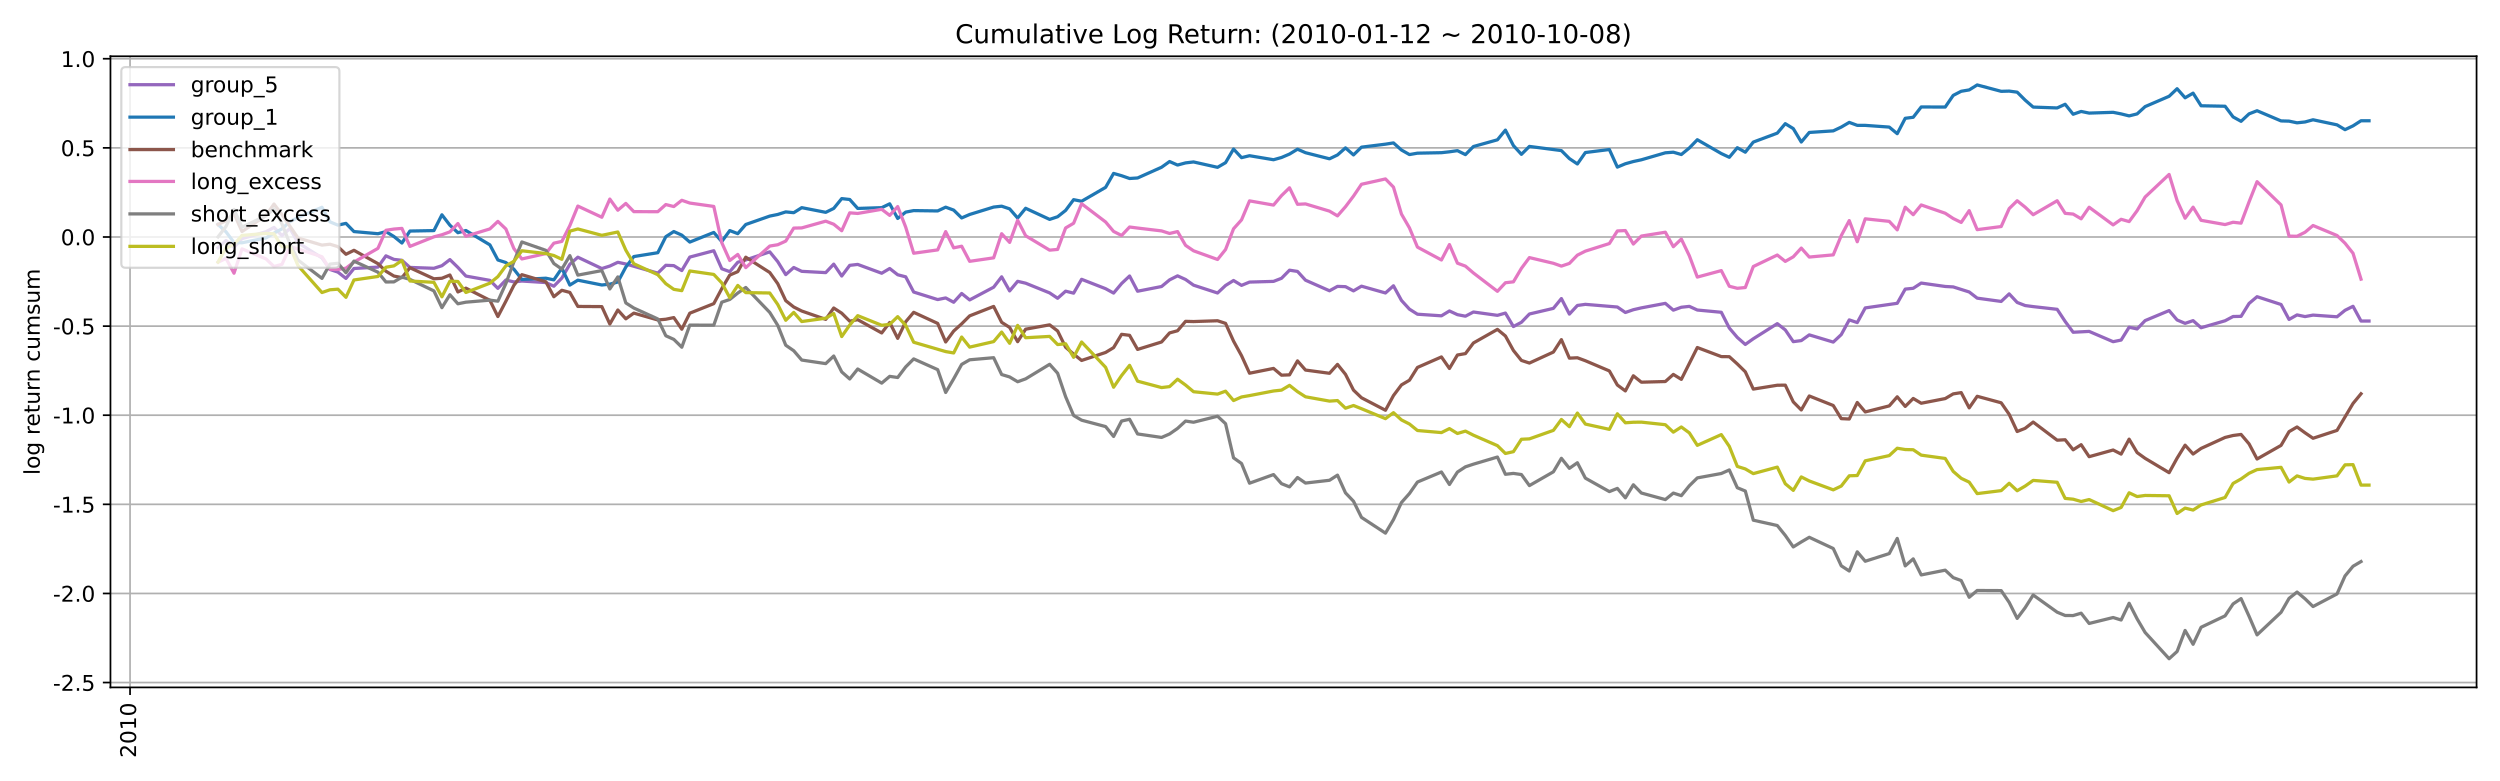 <?xml version="1.0" encoding="utf-8" standalone="no"?>
<!DOCTYPE svg PUBLIC "-//W3C//DTD SVG 1.1//EN"
  "http://www.w3.org/Graphics/SVG/1.1/DTD/svg11.dtd">
<!-- Created with matplotlib (https://matplotlib.org/) -->
<svg height="360pt" version="1.1" viewBox="0 0 1152 360" width="1152pt" xmlns="http://www.w3.org/2000/svg" xmlns:xlink="http://www.w3.org/1999/xlink">
 <defs>
  <style type="text/css">*{stroke-linecap:butt;stroke-linejoin:round;}</style>
 </defs>
 <g id="figure_1">
  <g id="patch_1">
   <path d="M 0 360 
L 1152 360 
L 1152 0 
L 0 0 
z
" style="fill:#ffffff;"/>
  </g>
  <g id="axes_1">
   <g id="patch_2">
    <path d="M 50.9 316.76 
L 1141.2 316.76 
L 1141.2 25.92 
L 50.9 25.92 
z
" style="fill:#ffffff;"/>
   </g>
   <g id="matplotlib.axis_1">
    <g id="xtick_1">
     <g id="line2d_1">
      <path clip-path="url(#pefb010a30a)" d="M 59.927 316.76 
L 59.927 25.92 
" style="fill:none;stroke:#b0b0b0;stroke-linecap:square;stroke-width:0.8;"/>
     </g>
     <g id="line2d_2">
      <defs>
       <path d="M 0 0 
L 0 3.5 
" id="maf57c13226" style="stroke:#000000;stroke-width:0.8;"/>
      </defs>
      <g>
       <use style="stroke:#000000;stroke-width:0.8;" x="59.927" xlink:href="#maf57c13226" y="316.76"/>
      </g>
     </g>
     <g id="text_1">
      <!-- 2010 -->
      <g transform="translate(62.687 349.21)rotate(-90)scale(0.1 -0.1)">
       <defs>
        <path d="M 19.188 8.297 
L 53.609 8.297 
L 53.609 0 
L 7.328 0 
L 7.328 8.297 
Q 12.938 14.109 22.625 23.891 
Q 32.328 33.688 34.812 36.531 
Q 39.547 41.844 41.422 45.531 
Q 43.312 49.219 43.312 52.781 
Q 43.312 58.594 39.234 62.25 
Q 35.156 65.922 28.609 65.922 
Q 23.969 65.922 18.812 64.312 
Q 13.672 62.703 7.812 59.422 
L 7.812 69.391 
Q 13.766 71.781 18.938 73 
Q 24.125 74.219 28.422 74.219 
Q 39.75 74.219 46.484 68.547 
Q 53.219 62.891 53.219 53.422 
Q 53.219 48.922 51.531 44.891 
Q 49.859 40.875 45.406 35.406 
Q 44.188 33.984 37.641 27.219 
Q 31.109 20.453 19.188 8.297 
z
" id="DejaVuSans-50"/>
        <path d="M 31.781 66.406 
Q 24.172 66.406 20.328 58.906 
Q 16.5 51.422 16.5 36.375 
Q 16.5 21.391 20.328 13.891 
Q 24.172 6.391 31.781 6.391 
Q 39.453 6.391 43.281 13.891 
Q 47.125 21.391 47.125 36.375 
Q 47.125 51.422 43.281 58.906 
Q 39.453 66.406 31.781 66.406 
z
M 31.781 74.219 
Q 44.047 74.219 50.516 64.516 
Q 56.984 54.828 56.984 36.375 
Q 56.984 17.969 50.516 8.266 
Q 44.047 -1.422 31.781 -1.422 
Q 19.531 -1.422 13.062 8.266 
Q 6.594 17.969 6.594 36.375 
Q 6.594 54.828 13.062 64.516 
Q 19.531 74.219 31.781 74.219 
z
" id="DejaVuSans-48"/>
        <path d="M 12.406 8.297 
L 28.516 8.297 
L 28.516 63.922 
L 10.984 60.406 
L 10.984 69.391 
L 28.422 72.906 
L 38.281 72.906 
L 38.281 8.297 
L 54.391 8.297 
L 54.391 0 
L 12.406 0 
z
" id="DejaVuSans-49"/>
       </defs>
       <use xlink:href="#DejaVuSans-50"/>
       <use x="63.623" xlink:href="#DejaVuSans-48"/>
       <use x="127.246" xlink:href="#DejaVuSans-49"/>
       <use x="190.869" xlink:href="#DejaVuSans-48"/>
      </g>
     </g>
    </g>
   </g>
   <g id="matplotlib.axis_2">
    <g id="ytick_1">
     <g id="line2d_3">
      <path clip-path="url(#pefb010a30a)" d="M 50.9 314.524 
L 1141.2 314.524 
" style="fill:none;stroke:#b0b0b0;stroke-linecap:square;stroke-width:0.8;"/>
     </g>
     <g id="line2d_4">
      <defs>
       <path d="M 0 0 
L -3.5 0 
" id="m88e319b6e3" style="stroke:#000000;stroke-width:0.8;"/>
      </defs>
      <g>
       <use style="stroke:#000000;stroke-width:0.8;" x="50.9" xlink:href="#m88e319b6e3" y="314.524"/>
      </g>
     </g>
     <g id="text_2">
      <!-- -2.5 -->
      <g transform="translate(24.389 318.323)scale(0.1 -0.1)">
       <defs>
        <path d="M 4.891 31.391 
L 31.203 31.391 
L 31.203 23.391 
L 4.891 23.391 
z
" id="DejaVuSans-45"/>
        <path d="M 10.688 12.406 
L 21 12.406 
L 21 0 
L 10.688 0 
z
" id="DejaVuSans-46"/>
        <path d="M 10.797 72.906 
L 49.516 72.906 
L 49.516 64.594 
L 19.828 64.594 
L 19.828 46.734 
Q 21.969 47.469 24.109 47.828 
Q 26.266 48.188 28.422 48.188 
Q 40.625 48.188 47.75 41.5 
Q 54.891 34.812 54.891 23.391 
Q 54.891 11.625 47.562 5.094 
Q 40.234 -1.422 26.906 -1.422 
Q 22.312 -1.422 17.547 -0.641 
Q 12.797 0.141 7.719 1.703 
L 7.719 11.625 
Q 12.109 9.234 16.797 8.062 
Q 21.484 6.891 26.703 6.891 
Q 35.156 6.891 40.078 11.328 
Q 45.016 15.766 45.016 23.391 
Q 45.016 31 40.078 35.438 
Q 35.156 39.891 26.703 39.891 
Q 22.75 39.891 18.812 39.016 
Q 14.891 38.141 10.797 36.281 
z
" id="DejaVuSans-53"/>
       </defs>
       <use xlink:href="#DejaVuSans-45"/>
       <use x="36.084" xlink:href="#DejaVuSans-50"/>
       <use x="99.707" xlink:href="#DejaVuSans-46"/>
       <use x="131.494" xlink:href="#DejaVuSans-53"/>
      </g>
     </g>
    </g>
    <g id="ytick_2">
     <g id="line2d_5">
      <path clip-path="url(#pefb010a30a)" d="M 50.9 273.46 
L 1141.2 273.46 
" style="fill:none;stroke:#b0b0b0;stroke-linecap:square;stroke-width:0.8;"/>
     </g>
     <g id="line2d_6">
      <g>
       <use style="stroke:#000000;stroke-width:0.8;" x="50.9" xlink:href="#m88e319b6e3" y="273.46"/>
      </g>
     </g>
     <g id="text_3">
      <!-- -2.0 -->
      <g transform="translate(24.389 277.259)scale(0.1 -0.1)">
       <use xlink:href="#DejaVuSans-45"/>
       <use x="36.084" xlink:href="#DejaVuSans-50"/>
       <use x="99.707" xlink:href="#DejaVuSans-46"/>
       <use x="131.494" xlink:href="#DejaVuSans-48"/>
      </g>
     </g>
    </g>
    <g id="ytick_3">
     <g id="line2d_7">
      <path clip-path="url(#pefb010a30a)" d="M 50.9 232.397 
L 1141.2 232.397 
" style="fill:none;stroke:#b0b0b0;stroke-linecap:square;stroke-width:0.8;"/>
     </g>
     <g id="line2d_8">
      <g>
       <use style="stroke:#000000;stroke-width:0.8;" x="50.9" xlink:href="#m88e319b6e3" y="232.397"/>
      </g>
     </g>
     <g id="text_4">
      <!-- -1.5 -->
      <g transform="translate(24.389 236.196)scale(0.1 -0.1)">
       <use xlink:href="#DejaVuSans-45"/>
       <use x="36.084" xlink:href="#DejaVuSans-49"/>
       <use x="99.707" xlink:href="#DejaVuSans-46"/>
       <use x="131.494" xlink:href="#DejaVuSans-53"/>
      </g>
     </g>
    </g>
    <g id="ytick_4">
     <g id="line2d_9">
      <path clip-path="url(#pefb010a30a)" d="M 50.9 191.333 
L 1141.2 191.333 
" style="fill:none;stroke:#b0b0b0;stroke-linecap:square;stroke-width:0.8;"/>
     </g>
     <g id="line2d_10">
      <g>
       <use style="stroke:#000000;stroke-width:0.8;" x="50.9" xlink:href="#m88e319b6e3" y="191.333"/>
      </g>
     </g>
     <g id="text_5">
      <!-- -1.0 -->
      <g transform="translate(24.389 195.132)scale(0.1 -0.1)">
       <use xlink:href="#DejaVuSans-45"/>
       <use x="36.084" xlink:href="#DejaVuSans-49"/>
       <use x="99.707" xlink:href="#DejaVuSans-46"/>
       <use x="131.494" xlink:href="#DejaVuSans-48"/>
      </g>
     </g>
    </g>
    <g id="ytick_5">
     <g id="line2d_11">
      <path clip-path="url(#pefb010a30a)" d="M 50.9 150.27 
L 1141.2 150.27 
" style="fill:none;stroke:#b0b0b0;stroke-linecap:square;stroke-width:0.8;"/>
     </g>
     <g id="line2d_12">
      <g>
       <use style="stroke:#000000;stroke-width:0.8;" x="50.9" xlink:href="#m88e319b6e3" y="150.27"/>
      </g>
     </g>
     <g id="text_6">
      <!-- -0.5 -->
      <g transform="translate(24.389 154.069)scale(0.1 -0.1)">
       <use xlink:href="#DejaVuSans-45"/>
       <use x="36.084" xlink:href="#DejaVuSans-48"/>
       <use x="99.707" xlink:href="#DejaVuSans-46"/>
       <use x="131.494" xlink:href="#DejaVuSans-53"/>
      </g>
     </g>
    </g>
    <g id="ytick_6">
     <g id="line2d_13">
      <path clip-path="url(#pefb010a30a)" d="M 50.9 109.206 
L 1141.2 109.206 
" style="fill:none;stroke:#b0b0b0;stroke-linecap:square;stroke-width:0.8;"/>
     </g>
     <g id="line2d_14">
      <g>
       <use style="stroke:#000000;stroke-width:0.8;" x="50.9" xlink:href="#m88e319b6e3" y="109.206"/>
      </g>
     </g>
     <g id="text_7">
      <!-- 0.0 -->
      <g transform="translate(27.997 113.005)scale(0.1 -0.1)">
       <use xlink:href="#DejaVuSans-48"/>
       <use x="63.623" xlink:href="#DejaVuSans-46"/>
       <use x="95.41" xlink:href="#DejaVuSans-48"/>
      </g>
     </g>
    </g>
    <g id="ytick_7">
     <g id="line2d_15">
      <path clip-path="url(#pefb010a30a)" d="M 50.9 68.143 
L 1141.2 68.143 
" style="fill:none;stroke:#b0b0b0;stroke-linecap:square;stroke-width:0.8;"/>
     </g>
     <g id="line2d_16">
      <g>
       <use style="stroke:#000000;stroke-width:0.8;" x="50.9" xlink:href="#m88e319b6e3" y="68.143"/>
      </g>
     </g>
     <g id="text_8">
      <!-- 0.5 -->
      <g transform="translate(27.997 71.942)scale(0.1 -0.1)">
       <use xlink:href="#DejaVuSans-48"/>
       <use x="63.623" xlink:href="#DejaVuSans-46"/>
       <use x="95.41" xlink:href="#DejaVuSans-53"/>
      </g>
     </g>
    </g>
    <g id="ytick_8">
     <g id="line2d_17">
      <path clip-path="url(#pefb010a30a)" d="M 50.9 27.079 
L 1141.2 27.079 
" style="fill:none;stroke:#b0b0b0;stroke-linecap:square;stroke-width:0.8;"/>
     </g>
     <g id="line2d_18">
      <g>
       <use style="stroke:#000000;stroke-width:0.8;" x="50.9" xlink:href="#m88e319b6e3" y="27.079"/>
      </g>
     </g>
     <g id="text_9">
      <!-- 1.0 -->
      <g transform="translate(27.997 30.878)scale(0.1 -0.1)">
       <use xlink:href="#DejaVuSans-49"/>
       <use x="63.623" xlink:href="#DejaVuSans-46"/>
       <use x="95.41" xlink:href="#DejaVuSans-48"/>
      </g>
     </g>
    </g>
    <g id="text_10">
     <!-- log return cumsum -->
     <g transform="translate(18.309 218.858)rotate(-90)scale(0.1 -0.1)">
      <defs>
       <path d="M 9.422 75.984 
L 18.406 75.984 
L 18.406 0 
L 9.422 0 
z
" id="DejaVuSans-108"/>
       <path d="M 30.609 48.391 
Q 23.391 48.391 19.188 42.75 
Q 14.984 37.109 14.984 27.297 
Q 14.984 17.484 19.156 11.844 
Q 23.344 6.203 30.609 6.203 
Q 37.797 6.203 41.984 11.859 
Q 46.188 17.531 46.188 27.297 
Q 46.188 37.016 41.984 42.703 
Q 37.797 48.391 30.609 48.391 
z
M 30.609 56 
Q 42.328 56 49.016 48.375 
Q 55.719 40.766 55.719 27.297 
Q 55.719 13.875 49.016 6.219 
Q 42.328 -1.422 30.609 -1.422 
Q 18.844 -1.422 12.172 6.219 
Q 5.516 13.875 5.516 27.297 
Q 5.516 40.766 12.172 48.375 
Q 18.844 56 30.609 56 
z
" id="DejaVuSans-111"/>
       <path d="M 45.406 27.984 
Q 45.406 37.75 41.375 43.109 
Q 37.359 48.484 30.078 48.484 
Q 22.859 48.484 18.828 43.109 
Q 14.797 37.75 14.797 27.984 
Q 14.797 18.266 18.828 12.891 
Q 22.859 7.516 30.078 7.516 
Q 37.359 7.516 41.375 12.891 
Q 45.406 18.266 45.406 27.984 
z
M 54.391 6.781 
Q 54.391 -7.172 48.188 -13.984 
Q 42 -20.797 29.203 -20.797 
Q 24.469 -20.797 20.266 -20.094 
Q 16.062 -19.391 12.109 -17.922 
L 12.109 -9.188 
Q 16.062 -11.328 19.922 -12.344 
Q 23.781 -13.375 27.781 -13.375 
Q 36.625 -13.375 41.016 -8.766 
Q 45.406 -4.156 45.406 5.172 
L 45.406 9.625 
Q 42.625 4.781 38.281 2.391 
Q 33.938 0 27.875 0 
Q 17.828 0 11.672 7.656 
Q 5.516 15.328 5.516 27.984 
Q 5.516 40.672 11.672 48.328 
Q 17.828 56 27.875 56 
Q 33.938 56 38.281 53.609 
Q 42.625 51.219 45.406 46.391 
L 45.406 54.688 
L 54.391 54.688 
z
" id="DejaVuSans-103"/>
       <path id="DejaVuSans-32"/>
       <path d="M 41.109 46.297 
Q 39.594 47.172 37.812 47.578 
Q 36.031 48 33.891 48 
Q 26.266 48 22.188 43.047 
Q 18.109 38.094 18.109 28.812 
L 18.109 0 
L 9.078 0 
L 9.078 54.688 
L 18.109 54.688 
L 18.109 46.188 
Q 20.953 51.172 25.484 53.578 
Q 30.031 56 36.531 56 
Q 37.453 56 38.578 55.875 
Q 39.703 55.766 41.062 55.516 
z
" id="DejaVuSans-114"/>
       <path d="M 56.203 29.594 
L 56.203 25.203 
L 14.891 25.203 
Q 15.484 15.922 20.484 11.062 
Q 25.484 6.203 34.422 6.203 
Q 39.594 6.203 44.453 7.469 
Q 49.312 8.734 54.109 11.281 
L 54.109 2.781 
Q 49.266 0.734 44.188 -0.344 
Q 39.109 -1.422 33.891 -1.422 
Q 20.797 -1.422 13.156 6.188 
Q 5.516 13.812 5.516 26.812 
Q 5.516 40.234 12.766 48.109 
Q 20.016 56 32.328 56 
Q 43.359 56 49.781 48.891 
Q 56.203 41.797 56.203 29.594 
z
M 47.219 32.234 
Q 47.125 39.594 43.094 43.984 
Q 39.062 48.391 32.422 48.391 
Q 24.906 48.391 20.391 44.141 
Q 15.875 39.891 15.188 32.172 
z
" id="DejaVuSans-101"/>
       <path d="M 18.312 70.219 
L 18.312 54.688 
L 36.812 54.688 
L 36.812 47.703 
L 18.312 47.703 
L 18.312 18.016 
Q 18.312 11.328 20.141 9.422 
Q 21.969 7.516 27.594 7.516 
L 36.812 7.516 
L 36.812 0 
L 27.594 0 
Q 17.188 0 13.234 3.875 
Q 9.281 7.766 9.281 18.016 
L 9.281 47.703 
L 2.688 47.703 
L 2.688 54.688 
L 9.281 54.688 
L 9.281 70.219 
z
" id="DejaVuSans-116"/>
       <path d="M 8.5 21.578 
L 8.5 54.688 
L 17.484 54.688 
L 17.484 21.922 
Q 17.484 14.156 20.5 10.266 
Q 23.531 6.391 29.594 6.391 
Q 36.859 6.391 41.078 11.031 
Q 45.312 15.672 45.312 23.688 
L 45.312 54.688 
L 54.297 54.688 
L 54.297 0 
L 45.312 0 
L 45.312 8.406 
Q 42.047 3.422 37.719 1 
Q 33.406 -1.422 27.688 -1.422 
Q 18.266 -1.422 13.375 4.438 
Q 8.5 10.297 8.5 21.578 
z
M 31.109 56 
z
" id="DejaVuSans-117"/>
       <path d="M 54.891 33.016 
L 54.891 0 
L 45.906 0 
L 45.906 32.719 
Q 45.906 40.484 42.875 44.328 
Q 39.844 48.188 33.797 48.188 
Q 26.516 48.188 22.312 43.547 
Q 18.109 38.922 18.109 30.906 
L 18.109 0 
L 9.078 0 
L 9.078 54.688 
L 18.109 54.688 
L 18.109 46.188 
Q 21.344 51.125 25.703 53.562 
Q 30.078 56 35.797 56 
Q 45.219 56 50.047 50.172 
Q 54.891 44.344 54.891 33.016 
z
" id="DejaVuSans-110"/>
       <path d="M 48.781 52.594 
L 48.781 44.188 
Q 44.969 46.297 41.141 47.344 
Q 37.312 48.391 33.406 48.391 
Q 24.656 48.391 19.812 42.844 
Q 14.984 37.312 14.984 27.297 
Q 14.984 17.281 19.812 11.734 
Q 24.656 6.203 33.406 6.203 
Q 37.312 6.203 41.141 7.25 
Q 44.969 8.297 48.781 10.406 
L 48.781 2.094 
Q 45.016 0.344 40.984 -0.531 
Q 36.969 -1.422 32.422 -1.422 
Q 20.062 -1.422 12.781 6.344 
Q 5.516 14.109 5.516 27.297 
Q 5.516 40.672 12.859 48.328 
Q 20.219 56 33.016 56 
Q 37.156 56 41.109 55.141 
Q 45.062 54.297 48.781 52.594 
z
" id="DejaVuSans-99"/>
       <path d="M 52 44.188 
Q 55.375 50.25 60.062 53.125 
Q 64.75 56 71.094 56 
Q 79.641 56 84.281 50.016 
Q 88.922 44.047 88.922 33.016 
L 88.922 0 
L 79.891 0 
L 79.891 32.719 
Q 79.891 40.578 77.094 44.375 
Q 74.312 48.188 68.609 48.188 
Q 61.625 48.188 57.562 43.547 
Q 53.516 38.922 53.516 30.906 
L 53.516 0 
L 44.484 0 
L 44.484 32.719 
Q 44.484 40.625 41.703 44.406 
Q 38.922 48.188 33.109 48.188 
Q 26.219 48.188 22.156 43.531 
Q 18.109 38.875 18.109 30.906 
L 18.109 0 
L 9.078 0 
L 9.078 54.688 
L 18.109 54.688 
L 18.109 46.188 
Q 21.188 51.219 25.484 53.609 
Q 29.781 56 35.688 56 
Q 41.656 56 45.828 52.969 
Q 50 49.953 52 44.188 
z
" id="DejaVuSans-109"/>
       <path d="M 44.281 53.078 
L 44.281 44.578 
Q 40.484 46.531 36.375 47.5 
Q 32.281 48.484 27.875 48.484 
Q 21.188 48.484 17.844 46.438 
Q 14.5 44.391 14.5 40.281 
Q 14.5 37.156 16.891 35.375 
Q 19.281 33.594 26.516 31.984 
L 29.594 31.297 
Q 39.156 29.25 43.188 25.516 
Q 47.219 21.781 47.219 15.094 
Q 47.219 7.469 41.188 3.016 
Q 35.156 -1.422 24.609 -1.422 
Q 20.219 -1.422 15.453 -0.562 
Q 10.688 0.297 5.422 2 
L 5.422 11.281 
Q 10.406 8.688 15.234 7.391 
Q 20.062 6.109 24.812 6.109 
Q 31.156 6.109 34.562 8.281 
Q 37.984 10.453 37.984 14.406 
Q 37.984 18.062 35.516 20.016 
Q 33.062 21.969 24.703 23.781 
L 21.578 24.516 
Q 13.234 26.266 9.516 29.906 
Q 5.812 33.547 5.812 39.891 
Q 5.812 47.609 11.281 51.797 
Q 16.75 56 26.812 56 
Q 31.781 56 36.172 55.266 
Q 40.578 54.547 44.281 53.078 
z
" id="DejaVuSans-115"/>
      </defs>
      <use xlink:href="#DejaVuSans-108"/>
      <use x="27.783" xlink:href="#DejaVuSans-111"/>
      <use x="88.965" xlink:href="#DejaVuSans-103"/>
      <use x="152.441" xlink:href="#DejaVuSans-32"/>
      <use x="184.229" xlink:href="#DejaVuSans-114"/>
      <use x="223.092" xlink:href="#DejaVuSans-101"/>
      <use x="284.615" xlink:href="#DejaVuSans-116"/>
      <use x="323.824" xlink:href="#DejaVuSans-117"/>
      <use x="387.203" xlink:href="#DejaVuSans-114"/>
      <use x="426.566" xlink:href="#DejaVuSans-110"/>
      <use x="489.945" xlink:href="#DejaVuSans-32"/>
      <use x="521.732" xlink:href="#DejaVuSans-99"/>
      <use x="576.713" xlink:href="#DejaVuSans-117"/>
      <use x="640.092" xlink:href="#DejaVuSans-109"/>
      <use x="737.504" xlink:href="#DejaVuSans-115"/>
      <use x="789.604" xlink:href="#DejaVuSans-117"/>
      <use x="852.982" xlink:href="#DejaVuSans-109"/>
     </g>
    </g>
   </g>
   <g id="line2d_19">
    <path clip-path="url(#pefb010a30a)" d="M 100.459 114.17 
L 104.144 110.824 
L 107.828 113.994 
L 111.513 109.953 
L 122.567 106.795 
L 126.252 104.794 
L 129.937 108.597 
L 133.621 105.257 
L 137.306 111.839 
L 148.36 118.835 
L 152.045 124.164 
L 155.729 125.396 
L 159.414 128.289 
L 163.099 123.719 
L 174.153 123.078 
L 177.838 117.892 
L 181.522 119.531 
L 185.207 119.951 
L 188.892 123.226 
L 199.946 123.624 
L 203.63 122.438 
L 207.315 119.624 
L 211 123.224 
L 214.685 127.211 
L 225.739 129.192 
L 229.423 132.876 
L 233.108 129.024 
L 236.793 129.913 
L 240.477 129.505 
L 251.531 130.202 
L 255.216 131.89 
L 258.901 128.13 
L 262.585 121.763 
L 266.27 118.521 
L 277.324 123.751 
L 281.009 122.595 
L 284.694 120.865 
L 288.378 121.646 
L 303.117 125.854 
L 306.802 122.248 
L 310.486 122.399 
L 314.171 124.669 
L 317.856 118.461 
L 328.91 115.537 
L 332.595 123.84 
L 336.279 125.184 
L 339.964 120.842 
L 343.649 119.776 
L 354.703 116.054 
L 358.387 120.564 
L 362.072 126.545 
L 365.757 123.27 
L 369.442 125.033 
L 380.496 125.622 
L 384.18 121.716 
L 387.865 127.188 
L 391.55 122.273 
L 395.234 121.843 
L 406.288 125.908 
L 409.973 123.727 
L 413.658 126.606 
L 417.342 127.562 
L 421.027 134.571 
L 432.081 138.04 
L 435.766 137.287 
L 439.451 139.278 
L 443.135 135.236 
L 446.82 138.199 
L 457.874 132.34 
L 461.559 127.563 
L 465.243 134.05 
L 468.928 129.631 
L 472.613 130.493 
L 483.667 134.967 
L 487.352 137.442 
L 491.036 134.17 
L 494.721 135.084 
L 498.406 128.705 
L 509.46 133.026 
L 513.144 135.045 
L 516.829 130.647 
L 520.514 127.177 
L 524.199 134.198 
L 535.253 132.027 
L 538.937 128.969 
L 542.622 127.112 
L 546.307 128.782 
L 549.991 131.405 
L 561.045 135.011 
L 564.73 131.555 
L 568.415 129.255 
L 572.1 131.498 
L 575.784 129.982 
L 586.838 129.663 
L 590.523 128.234 
L 594.208 124.503 
L 597.892 125.075 
L 601.577 129.113 
L 612.631 133.986 
L 616.316 131.966 
L 620 132.096 
L 623.685 134.036 
L 627.37 131.872 
L 638.424 135 
L 642.109 131.69 
L 645.793 138.438 
L 649.478 142.467 
L 653.163 144.79 
L 664.217 145.526 
L 667.901 143.291 
L 671.586 144.994 
L 675.271 145.703 
L 678.956 143.773 
L 690.01 145.311 
L 693.694 144.263 
L 697.379 150.472 
L 701.064 148.516 
L 704.748 144.693 
L 715.802 142.094 
L 719.487 137.584 
L 723.172 144.736 
L 726.857 140.762 
L 730.541 140.244 
L 745.28 141.473 
L 748.965 143.994 
L 752.649 142.714 
L 756.334 141.867 
L 767.388 139.789 
L 771.073 142.924 
L 774.758 141.581 
L 778.442 141.177 
L 782.127 142.858 
L 793.181 143.9 
L 796.866 151.161 
L 800.55 155.48 
L 804.235 158.721 
L 807.92 156.102 
L 818.974 149.133 
L 822.658 152.022 
L 826.343 157.43 
L 830.028 156.945 
L 833.713 154.306 
L 844.767 157.635 
L 848.451 154.177 
L 852.136 147.409 
L 855.821 148.64 
L 859.505 141.886 
L 874.244 139.759 
L 877.929 133.22 
L 881.614 132.844 
L 885.298 130.433 
L 896.352 132.005 
L 900.037 132.208 
L 907.406 134.54 
L 911.091 137.387 
L 922.145 138.901 
L 925.83 135.422 
L 929.515 139.366 
L 933.199 140.796 
L 936.884 141.282 
L 947.938 142.533 
L 951.623 148.127 
L 955.307 153.1 
L 962.677 152.71 
L 973.731 157.453 
L 977.415 156.693 
L 981.1 150.788 
L 984.785 151.575 
L 988.47 147.733 
L 999.524 143.111 
L 1003.208 147.439 
L 1006.893 149 
L 1010.578 147.749 
L 1014.262 151.021 
L 1025.316 147.811 
L 1029.001 145.854 
L 1032.686 145.771 
L 1036.371 139.824 
L 1040.055 136.715 
L 1051.109 140.31 
L 1054.794 147.199 
L 1058.479 145.112 
L 1062.163 145.881 
L 1065.848 145.199 
L 1076.902 145.974 
L 1080.587 142.987 
L 1084.272 141.145 
L 1087.956 147.93 
L 1091.641 147.93 
L 1091.641 147.93 
" style="fill:none;stroke:#9467bd;stroke-linecap:square;stroke-width:1.5;"/>
   </g>
   <g id="line2d_20">
    <path clip-path="url(#pefb010a30a)" d="M 100.459 103.442 
L 104.144 106.827 
L 107.828 111.746 
L 111.513 111.878 
L 122.567 109.625 
L 126.252 107.444 
L 129.937 105.446 
L 133.621 102.077 
L 137.306 100.218 
L 148.36 95.522 
L 152.045 102.227 
L 155.729 103.742 
L 159.414 102.927 
L 163.099 106.704 
L 174.153 107.695 
L 177.838 106.723 
L 181.522 108.994 
L 185.207 111.989 
L 188.892 106.467 
L 199.946 106.254 
L 203.63 98.986 
L 207.315 103.774 
L 211 107.232 
L 214.685 106.217 
L 225.739 112.829 
L 229.423 119.79 
L 233.108 120.974 
L 236.793 124.042 
L 240.477 128.767 
L 251.531 128.201 
L 255.216 128.96 
L 258.901 123.575 
L 262.585 131.362 
L 266.27 129.107 
L 277.324 131.322 
L 281.009 130.944 
L 284.694 129.959 
L 288.378 123.066 
L 292.063 118.222 
L 303.117 116.449 
L 306.802 109.075 
L 310.486 106.694 
L 314.171 108.345 
L 317.856 111.551 
L 328.91 107.112 
L 332.595 111.311 
L 336.279 106.252 
L 339.964 107.66 
L 343.649 103.448 
L 354.703 99.572 
L 358.387 98.824 
L 362.072 97.644 
L 365.757 98.004 
L 369.442 95.687 
L 380.496 97.845 
L 384.18 96.04 
L 387.865 91.515 
L 391.55 91.925 
L 395.234 96.045 
L 406.288 95.693 
L 409.973 93.925 
L 413.658 100.655 
L 417.342 97.741 
L 421.027 97.04 
L 432.081 97.196 
L 435.766 95.465 
L 439.451 96.812 
L 443.135 100.423 
L 446.82 98.829 
L 457.874 95.414 
L 461.559 95.012 
L 465.243 96.242 
L 468.928 100.478 
L 472.613 95.976 
L 483.667 101.097 
L 487.352 99.874 
L 491.036 96.953 
L 494.721 92.01 
L 498.406 92.736 
L 509.46 86.334 
L 513.144 79.908 
L 516.829 80.969 
L 520.514 82.25 
L 524.199 82.01 
L 535.253 77.063 
L 538.937 74.432 
L 542.622 76.055 
L 546.307 75.061 
L 549.991 74.626 
L 561.045 77.105 
L 564.73 74.963 
L 568.415 68.679 
L 572.1 72.644 
L 575.784 71.754 
L 586.838 73.606 
L 590.523 72.57 
L 594.208 70.991 
L 597.892 68.745 
L 601.577 70.365 
L 612.631 73.178 
L 616.316 71.403 
L 620 68.152 
L 623.685 71.387 
L 627.37 67.812 
L 638.424 66.435 
L 642.109 65.854 
L 645.793 69.127 
L 649.478 71.225 
L 653.163 70.581 
L 664.217 70.359 
L 667.901 69.949 
L 671.586 69.421 
L 675.271 71.245 
L 678.956 67.521 
L 690.01 64.426 
L 693.694 59.962 
L 697.379 67.077 
L 701.064 71.118 
L 704.748 67.468 
L 719.487 69.391 
L 723.172 73.077 
L 726.857 75.553 
L 730.541 70.288 
L 741.595 68.895 
L 745.28 77.003 
L 748.965 75.459 
L 752.649 74.428 
L 756.334 73.632 
L 767.388 70.414 
L 771.073 70.133 
L 774.758 71.201 
L 778.442 68.186 
L 782.127 64.388 
L 793.181 70.761 
L 796.866 72.478 
L 800.55 68.069 
L 804.235 70.13 
L 807.92 65.471 
L 818.974 61.35 
L 822.658 56.99 
L 826.343 59.258 
L 830.028 65.44 
L 833.713 61.033 
L 844.767 60.303 
L 848.451 58.562 
L 852.136 56.401 
L 855.821 57.758 
L 859.505 57.773 
L 870.559 58.559 
L 874.244 61.6 
L 877.929 54.51 
L 881.614 54.038 
L 885.298 49.284 
L 896.352 49.335 
L 900.037 43.956 
L 903.722 42.055 
L 907.406 41.435 
L 911.091 39.14 
L 922.145 42.083 
L 925.83 41.98 
L 929.515 42.469 
L 933.199 46.149 
L 936.884 49.346 
L 947.938 49.739 
L 951.623 48.051 
L 955.307 52.639 
L 958.992 51.358 
L 962.677 52.114 
L 973.731 51.758 
L 977.415 52.486 
L 981.1 53.403 
L 984.785 52.485 
L 988.47 49.127 
L 999.524 44.366 
L 1003.208 40.884 
L 1006.893 45.061 
L 1010.578 42.929 
L 1014.262 48.739 
L 1025.316 48.957 
L 1029.001 53.869 
L 1032.686 55.905 
L 1036.371 52.46 
L 1040.055 51.024 
L 1051.109 55.718 
L 1054.794 55.82 
L 1058.479 56.595 
L 1062.163 56.202 
L 1065.848 55.191 
L 1076.902 57.534 
L 1080.587 59.745 
L 1084.272 58 
L 1087.956 55.639 
L 1091.641 55.639 
L 1091.641 55.639 
" style="fill:none;stroke:#1f77b4;stroke-linecap:square;stroke-width:1.5;"/>
   </g>
   <g id="line2d_21">
    <path clip-path="url(#pefb010a30a)" d="M 100.459 103.402 
L 104.144 101.757 
L 107.828 98.409 
L 111.513 106.687 
L 122.567 99.31 
L 126.252 94.023 
L 129.937 98.89 
L 137.306 109.662 
L 148.36 112.942 
L 152.045 112.536 
L 155.729 113.661 
L 159.414 117.164 
L 163.099 115.347 
L 174.153 121.493 
L 177.838 124.98 
L 181.522 127.205 
L 185.207 127.93 
L 188.892 123.374 
L 199.946 128.462 
L 203.63 128.228 
L 207.315 126.724 
L 211 134.534 
L 214.685 132.786 
L 225.739 138.384 
L 229.423 145.859 
L 233.108 138.798 
L 236.793 131.485 
L 240.477 126.57 
L 251.531 129.843 
L 255.216 136.733 
L 258.901 133.761 
L 262.585 134.75 
L 266.27 141.205 
L 277.324 141.285 
L 281.009 149.312 
L 284.694 142.85 
L 288.378 146.911 
L 292.063 144.284 
L 303.117 147.436 
L 306.802 147.108 
L 310.486 146.344 
L 314.171 151.691 
L 317.856 144.318 
L 328.91 139.919 
L 332.595 133 
L 336.279 126.758 
L 339.964 125.166 
L 343.649 118.513 
L 354.703 125.567 
L 358.387 130.719 
L 362.072 138.55 
L 365.757 141.471 
L 369.442 143.32 
L 380.496 147.164 
L 384.18 141.934 
L 387.865 144.322 
L 391.55 148.001 
L 395.234 147.303 
L 406.288 153.423 
L 409.973 148.604 
L 413.658 155.907 
L 417.342 148.276 
L 421.027 143.922 
L 432.081 149.026 
L 435.766 157.578 
L 439.451 152.553 
L 443.135 149.224 
L 446.82 145.546 
L 457.874 141.207 
L 461.559 148.52 
L 465.243 150.878 
L 468.928 157.443 
L 472.613 151.685 
L 483.667 149.685 
L 487.352 152.51 
L 491.036 160.011 
L 494.721 163.176 
L 498.406 166.099 
L 509.46 162.412 
L 513.144 160.183 
L 516.829 154.057 
L 520.514 154.515 
L 524.199 161.013 
L 535.253 157.583 
L 538.937 153.408 
L 542.622 152.408 
L 546.307 148.073 
L 549.991 148.175 
L 561.045 147.803 
L 564.73 149.002 
L 568.415 157.192 
L 572.1 163.899 
L 575.784 171.98 
L 586.838 169.77 
L 590.523 172.877 
L 594.208 172.736 
L 597.892 166.301 
L 601.577 170.526 
L 612.631 172.011 
L 616.316 167.917 
L 620 172.497 
L 623.685 179.757 
L 627.37 183.285 
L 638.424 189.047 
L 642.109 182.276 
L 645.793 177.365 
L 649.478 175.203 
L 653.163 169.317 
L 664.217 164.475 
L 667.901 169.792 
L 671.586 163.584 
L 675.271 162.94 
L 678.956 158.04 
L 690.01 151.779 
L 693.694 154.824 
L 697.379 161.492 
L 701.064 166.087 
L 704.748 167.294 
L 715.802 162.229 
L 719.487 156.508 
L 723.172 165.034 
L 726.857 164.858 
L 730.541 166.226 
L 741.595 170.922 
L 745.28 177.416 
L 748.965 180.128 
L 752.649 173.157 
L 756.334 176.114 
L 767.388 175.806 
L 771.073 172.537 
L 774.758 174.808 
L 782.127 160.138 
L 793.181 164.32 
L 796.866 164.365 
L 800.55 167.702 
L 804.235 171.315 
L 807.92 179.297 
L 818.974 177.517 
L 822.658 177.473 
L 826.343 185.192 
L 830.028 188.911 
L 833.713 182.464 
L 844.767 186.858 
L 848.451 192.908 
L 852.136 193.081 
L 855.821 185.468 
L 859.505 189.818 
L 870.559 187.038 
L 874.244 182.85 
L 877.929 187.277 
L 881.614 183.611 
L 885.298 185.812 
L 896.352 183.667 
L 900.037 181.503 
L 903.722 180.917 
L 907.406 187.938 
L 911.091 182.608 
L 922.145 185.606 
L 925.83 190.923 
L 929.515 198.835 
L 933.199 197.356 
L 936.884 194.49 
L 947.938 202.841 
L 951.623 202.642 
L 955.307 207.262 
L 958.992 204.912 
L 962.677 210.442 
L 973.731 207.364 
L 977.415 209.246 
L 981.1 202.369 
L 984.785 208.55 
L 988.47 211.203 
L 999.524 217.81 
L 1003.208 211.115 
L 1006.893 205.14 
L 1010.578 209.215 
L 1014.262 206.629 
L 1025.316 201.577 
L 1029.001 200.675 
L 1032.686 200.189 
L 1036.371 204.543 
L 1040.055 211.514 
L 1051.109 205.236 
L 1054.794 198.909 
L 1058.479 196.751 
L 1062.163 199.439 
L 1065.848 201.954 
L 1076.902 198.324 
L 1084.272 185.923 
L 1087.956 181.45 
L 1087.956 181.45 
" style="fill:none;stroke:#8c564b;stroke-linecap:square;stroke-width:1.5;"/>
   </g>
   <g id="line2d_22">
    <path clip-path="url(#pefb010a30a)" d="M 100.459 120.821 
L 104.144 119.085 
L 107.828 125.887 
L 111.513 114.672 
L 122.567 119.299 
L 126.252 122.808 
L 129.937 121.806 
L 133.621 113.595 
L 137.306 114.727 
L 148.36 118.295 
L 152.045 124.059 
L 155.729 124.164 
L 159.414 123.58 
L 163.099 120.766 
L 174.153 114.45 
L 177.838 106.12 
L 181.522 105.55 
L 185.207 105.248 
L 188.892 113.548 
L 199.946 109.133 
L 203.63 108.178 
L 207.315 106.844 
L 211 103.007 
L 214.685 108.869 
L 225.739 105.486 
L 229.423 102.018 
L 233.108 105.521 
L 236.793 114.531 
L 240.477 119.324 
L 251.531 116.847 
L 255.216 112.052 
L 258.901 111.235 
L 262.585 103.963 
L 266.27 94.96 
L 277.324 100.106 
L 281.009 91.735 
L 284.694 96.867 
L 288.378 93.742 
L 292.063 97.527 
L 303.117 97.546 
L 306.802 94.256 
L 310.486 95.18 
L 314.171 92.293 
L 317.856 93.567 
L 328.91 95.124 
L 332.595 111.83 
L 336.279 120.046 
L 339.964 117.243 
L 343.649 123.32 
L 354.703 113.379 
L 358.387 112.776 
L 362.072 111.092 
L 365.757 105.106 
L 369.442 105.021 
L 380.496 101.912 
L 384.18 103.324 
L 387.865 106.318 
L 391.55 98.082 
L 395.234 98.353 
L 406.288 96.443 
L 409.973 99.244 
L 413.658 95.186 
L 417.342 104.661 
L 421.027 116.69 
L 432.081 115.153 
L 435.766 106.722 
L 439.451 114.202 
L 443.135 113.459 
L 446.82 120.418 
L 457.874 118.816 
L 461.559 107.69 
L 465.243 111.698 
L 468.928 101.508 
L 472.613 108.63 
L 483.667 115.271 
L 487.352 114.932 
L 491.036 105.045 
L 494.721 102.878 
L 498.406 93.884 
L 509.46 102.28 
L 513.144 106.648 
L 516.829 108.511 
L 520.514 104.604 
L 524.199 105.086 
L 535.253 106.4 
L 538.937 107.577 
L 542.622 106.709 
L 546.307 113.052 
L 549.991 115.57 
L 561.045 119.566 
L 564.73 114.977 
L 568.415 105.428 
L 572.1 101.305 
L 575.784 92.561 
L 586.838 94.504 
L 590.523 90.132 
L 594.208 86.536 
L 597.892 94.142 
L 601.577 93.965 
L 612.631 97.29 
L 616.316 99.471 
L 620 95.256 
L 623.685 90.373 
L 627.37 84.913 
L 638.424 82.454 
L 642.109 86.22 
L 645.793 98.655 
L 649.478 105.019 
L 653.163 113.871 
L 664.217 119.8 
L 667.901 112.702 
L 671.586 121.266 
L 675.271 122.63 
L 678.956 125.787 
L 690.01 134.237 
L 693.694 130.289 
L 697.379 129.865 
L 701.064 123.657 
L 704.748 118.7 
L 715.802 121.325 
L 719.487 122.623 
L 723.172 121.384 
L 726.857 117.578 
L 730.541 115.723 
L 741.595 112.226 
L 745.28 106.422 
L 748.965 106.239 
L 752.649 112.452 
L 756.334 108.78 
L 767.388 107.004 
L 771.073 113.679 
L 774.758 110.161 
L 778.442 117.854 
L 782.127 127.679 
L 793.181 124.693 
L 796.866 131.904 
L 800.55 132.846 
L 804.235 132.491 
L 807.92 122.815 
L 818.974 117.517 
L 822.658 120.451 
L 826.343 118.345 
L 830.028 114.324 
L 833.713 118.449 
L 844.767 117.44 
L 848.451 108.572 
L 852.136 101.645 
L 855.821 111.401 
L 859.505 100.834 
L 870.559 102.001 
L 874.244 105.913 
L 877.929 95.489 
L 881.614 98.931 
L 885.298 94.438 
L 896.352 98.256 
L 900.037 100.687 
L 903.722 102.498 
L 907.406 97.064 
L 911.091 105.821 
L 922.145 104.39 
L 925.83 96.117 
L 929.515 92.507 
L 933.199 95.469 
L 936.884 98.943 
L 947.938 92.504 
L 951.623 98.311 
L 955.307 98.644 
L 958.992 100.826 
L 962.677 95.496 
L 973.731 103.63 
L 977.415 101.047 
L 981.1 102.105 
L 984.785 97.09 
L 988.47 90.794 
L 999.524 80.38 
L 1003.208 92.411 
L 1006.893 100.545 
L 1010.578 95.469 
L 1014.262 101.522 
L 1025.316 103.482 
L 1029.001 102.416 
L 1032.686 102.821 
L 1036.371 93.022 
L 1040.055 83.717 
L 1051.109 94.428 
L 1054.794 108.801 
L 1058.479 108.873 
L 1062.163 107.015 
L 1065.848 103.913 
L 1076.902 108.523 
L 1080.587 112.079 
L 1084.272 116.702 
L 1087.956 128.638 
L 1087.956 128.638 
" style="fill:none;stroke:#e377c2;stroke-linecap:square;stroke-width:1.5;"/>
   </g>
   <g id="line2d_23">
    <path clip-path="url(#pefb010a30a)" d="M 100.459 109.163 
L 104.144 104.331 
L 107.828 96.522 
L 111.513 104.654 
L 122.567 99.392 
L 126.252 96.205 
L 129.937 103.245 
L 133.621 112.402 
L 137.306 119.807 
L 148.36 128.277 
L 152.045 121.702 
L 155.729 121.32 
L 159.414 125.682 
L 163.099 120.332 
L 174.153 125.422 
L 177.838 129.936 
L 181.522 129.892 
L 185.207 127.701 
L 188.892 128.735 
L 199.946 134.05 
L 203.63 141.767 
L 207.315 135.818 
L 211 139.986 
L 214.685 139.244 
L 225.739 138.308 
L 229.423 138.78 
L 233.108 130.647 
L 236.793 120.625 
L 240.477 111.495 
L 251.531 115.362 
L 255.216 121.433 
L 258.901 124.013 
L 262.585 117.807 
L 266.27 126.773 
L 277.324 124.694 
L 281.009 133.14 
L 284.694 127.599 
L 288.378 139.586 
L 292.063 141.94 
L 303.117 146.976 
L 306.802 154.714 
L 310.486 156.38 
L 314.171 160.001 
L 317.856 149.803 
L 328.91 149.846 
L 332.595 139.247 
L 336.279 137.99 
L 339.964 135.039 
L 343.649 132.472 
L 354.703 143.969 
L 358.387 149.925 
L 362.072 159.075 
L 365.757 161.623 
L 369.442 165.912 
L 380.496 167.554 
L 384.18 164.055 
L 387.865 171.376 
L 391.55 174.629 
L 395.234 170.04 
L 406.288 176.542 
L 409.973 173.426 
L 413.658 173.954 
L 417.342 169.071 
L 421.027 165.387 
L 432.081 170.326 
L 435.766 180.842 
L 439.451 174.57 
L 443.135 167.917 
L 446.82 165.792 
L 457.874 164.829 
L 461.559 172.583 
L 465.243 173.695 
L 468.928 175.905 
L 472.613 174.58 
L 483.667 167.871 
L 487.352 171.982 
L 491.036 182.808 
L 494.721 191.446 
L 498.406 193.624 
L 509.46 196.562 
L 513.144 201.11 
L 516.829 194.012 
L 520.514 193.201 
L 524.199 199.961 
L 535.253 201.573 
L 538.937 199.979 
L 542.622 197.405 
L 546.307 194.025 
L 549.991 194.565 
L 561.045 191.797 
L 564.73 195.228 
L 568.415 210.971 
L 572.1 213.582 
L 575.784 222.656 
L 586.838 218.682 
L 590.523 222.879 
L 594.208 224.346 
L 597.892 220.043 
L 601.577 222.596 
L 612.631 221.312 
L 616.316 218.944 
L 620 227.108 
L 623.685 230.974 
L 627.37 238.408 
L 638.424 245.672 
L 642.109 239.44 
L 645.793 231.561 
L 649.478 227.405 
L 653.163 222.124 
L 664.217 217.491 
L 667.901 223.248 
L 671.586 217.533 
L 675.271 215.118 
L 678.956 213.888 
L 690.01 210.603 
L 693.694 218.552 
L 697.379 218.142 
L 701.064 218.67 
L 704.748 223.754 
L 715.802 217.41 
L 719.487 211.188 
L 723.172 215.81 
L 726.857 213.236 
L 730.541 220.327 
L 741.595 226.524 
L 745.28 225.06 
L 748.965 229.399 
L 752.649 223.387 
L 756.334 227.177 
L 767.388 230.206 
L 771.073 227.208 
L 774.758 228.395 
L 778.442 223.845 
L 782.127 220.218 
L 793.181 218.188 
L 796.866 216.55 
L 800.55 224.746 
L 804.235 226.259 
L 807.92 239.702 
L 818.974 242.165 
L 822.658 246.723 
L 826.343 252.021 
L 830.028 249.733 
L 833.713 247.584 
L 844.767 252.753 
L 848.451 260.721 
L 852.136 263.118 
L 855.821 254.288 
L 859.505 258.621 
L 870.559 255.089 
L 874.244 248.111 
L 877.929 260.751 
L 881.614 257.539 
L 885.298 264.928 
L 896.352 262.734 
L 900.037 266.169 
L 903.722 267.516 
L 907.406 275.219 
L 911.091 272.098 
L 922.145 272.152 
L 925.83 277.579 
L 929.515 284.955 
L 933.199 280.015 
L 936.884 274.176 
L 947.938 282.095 
L 951.623 283.615 
L 955.307 283.645 
L 958.992 282.559 
L 962.677 287.288 
L 973.731 284.555 
L 977.415 285.698 
L 981.1 277.986 
L 984.785 285.169 
L 988.47 291.44 
L 999.524 303.54 
L 1003.208 300.191 
L 1006.893 290.514 
L 1010.578 296.891 
L 1014.262 289.041 
L 1025.316 283.784 
L 1029.001 278.297 
L 1032.686 275.836 
L 1036.371 283.987 
L 1040.055 292.55 
L 1051.109 282.151 
L 1054.794 275.728 
L 1058.479 272.823 
L 1062.163 275.919 
L 1065.848 279.49 
L 1076.902 273.679 
L 1080.587 265.405 
L 1084.272 260.935 
L 1087.956 258.763 
L 1087.956 258.763 
" style="fill:none;stroke:#7f7f7f;stroke-linecap:square;stroke-width:1.5;"/>
   </g>
   <g id="line2d_24">
    <path clip-path="url(#pefb010a30a)" d="M 100.459 120.772 
L 104.144 114.302 
L 107.828 112.653 
L 111.513 108.487 
L 122.567 107.557 
L 126.252 107.742 
L 129.937 113.691 
L 133.621 113.721 
L 137.306 122.366 
L 148.36 134.801 
L 152.045 133.533 
L 155.729 133.254 
L 159.414 137.001 
L 163.099 129.011 
L 174.153 127.397 
L 177.838 123.135 
L 181.522 122.521 
L 185.207 120.036 
L 188.892 129.481 
L 199.946 130.094 
L 203.63 136.762 
L 207.315 129.572 
L 211 129.708 
L 214.685 134.774 
L 225.739 130.492 
L 229.423 127.477 
L 233.108 122.511 
L 236.793 120.411 
L 240.477 115.557 
L 251.531 116.829 
L 255.216 117.749 
L 258.901 119.485 
L 262.585 106.515 
L 266.27 105.501 
L 277.324 108.435 
L 284.694 106.899 
L 288.378 115.28 
L 292.063 121.532 
L 303.117 126.589 
L 306.802 130.719 
L 310.486 133.327 
L 314.171 133.934 
L 317.856 124.86 
L 328.91 126.461 
L 332.595 130.355 
L 336.279 137.182 
L 339.964 131.526 
L 343.649 134.842 
L 354.703 135.003 
L 358.387 140.311 
L 362.072 147.58 
L 365.757 143.961 
L 369.442 148.161 
L 380.496 146.632 
L 384.18 144.485 
L 387.865 155.085 
L 391.55 149.787 
L 395.234 145.453 
L 406.288 149.89 
L 409.973 149.468 
L 413.658 145.913 
L 417.342 149.927 
L 421.027 157.706 
L 435.766 162.012 
L 439.451 162.646 
L 443.135 155.308 
L 446.82 159.956 
L 457.874 157.41 
L 461.559 153.014 
L 465.243 158.19 
L 468.928 149.949 
L 472.613 155.627 
L 483.667 155.018 
L 487.352 158.773 
L 491.036 158.41 
L 494.721 164.644 
L 498.406 157.599 
L 509.46 169.256 
L 513.144 178.428 
L 516.829 173.036 
L 520.514 168.357 
L 524.199 175.64 
L 535.253 178.592 
L 538.937 178.152 
L 542.622 174.738 
L 546.307 177.435 
L 549.991 180.509 
L 561.045 181.602 
L 564.73 180.254 
L 568.415 184.564 
L 572.1 182.923 
L 575.784 182.289 
L 586.838 180.165 
L 590.523 179.768 
L 594.208 177.575 
L 597.892 180.472 
L 601.577 182.842 
L 612.631 184.832 
L 616.316 184.581 
L 620 188.102 
L 623.685 186.857 
L 627.37 188.332 
L 638.424 192.914 
L 642.109 190.166 
L 645.793 193.503 
L 649.478 195.385 
L 653.163 198.376 
L 664.217 199.336 
L 667.901 197.502 
L 671.586 199.747 
L 675.271 198.656 
L 678.956 200.535 
L 690.01 205.352 
L 693.694 208.962 
L 697.379 208.131 
L 701.064 202.412 
L 704.748 202.232 
L 715.802 198.315 
L 719.487 193.296 
L 723.172 196.607 
L 726.857 190.342 
L 730.541 195.414 
L 741.595 197.845 
L 745.28 190.677 
L 748.965 194.821 
L 752.649 194.569 
L 756.334 194.518 
L 767.388 195.704 
L 771.073 199.132 
L 774.758 196.752 
L 778.442 199.461 
L 782.127 205.209 
L 793.181 200.265 
L 796.866 205.69 
L 800.55 214.927 
L 804.235 216.078 
L 807.92 218.238 
L 818.974 215.246 
L 822.658 222.91 
L 826.343 225.963 
L 830.028 219.762 
L 833.713 221.628 
L 844.767 225.724 
L 848.451 223.972 
L 852.136 219.245 
L 855.821 219.121 
L 859.505 212.352 
L 870.559 209.938 
L 874.244 206.546 
L 877.929 207.148 
L 881.614 207.245 
L 885.298 209.73 
L 896.352 211.25 
L 900.037 217.222 
L 903.722 220.411 
L 907.406 222.164 
L 911.091 227.457 
L 922.145 226.078 
L 925.83 222.697 
L 929.515 226.131 
L 933.199 223.978 
L 936.884 221.369 
L 947.938 222.224 
L 951.623 229.663 
L 955.307 230.028 
L 958.992 231.094 
L 962.677 230.188 
L 973.731 235.309 
L 977.415 233.834 
L 981.1 227.085 
L 984.785 228.809 
L 988.47 228.305 
L 999.524 228.452 
L 1003.208 236.618 
L 1006.893 234.13 
L 1010.578 235.034 
L 1014.262 232.667 
L 1025.316 229.248 
L 1029.001 222.763 
L 1032.686 220.694 
L 1036.371 218.088 
L 1040.055 216.385 
L 1051.109 215.348 
L 1054.794 222.125 
L 1058.479 219.289 
L 1062.163 220.457 
L 1065.848 220.79 
L 1076.902 219.266 
L 1080.587 214.201 
L 1084.272 214.102 
L 1087.956 223.531 
L 1091.641 223.531 
L 1091.641 223.531 
" style="fill:none;stroke:#bcbd22;stroke-linecap:square;stroke-width:1.5;"/>
   </g>
   <g id="patch_3">
    <path d="M 50.9 316.76 
L 50.9 25.92 
" style="fill:none;stroke:#000000;stroke-linecap:square;stroke-linejoin:miter;stroke-width:0.8;"/>
   </g>
   <g id="patch_4">
    <path d="M 1141.2 316.76 
L 1141.2 25.92 
" style="fill:none;stroke:#000000;stroke-linecap:square;stroke-linejoin:miter;stroke-width:0.8;"/>
   </g>
   <g id="patch_5">
    <path d="M 50.9 316.76 
L 1141.2 316.76 
" style="fill:none;stroke:#000000;stroke-linecap:square;stroke-linejoin:miter;stroke-width:0.8;"/>
   </g>
   <g id="patch_6">
    <path d="M 50.9 25.92 
L 1141.2 25.92 
" style="fill:none;stroke:#000000;stroke-linecap:square;stroke-linejoin:miter;stroke-width:0.8;"/>
   </g>
   <g id="text_11">
    <!-- Cumulative Log Return: (2010-01-12 ~ 2010-10-08) -->
    <g transform="translate(440.173 19.92)scale(0.12 -0.12)">
     <defs>
      <path d="M 64.406 67.281 
L 64.406 56.891 
Q 59.422 61.531 53.781 63.812 
Q 48.141 66.109 41.797 66.109 
Q 29.297 66.109 22.656 58.469 
Q 16.016 50.828 16.016 36.375 
Q 16.016 21.969 22.656 14.328 
Q 29.297 6.688 41.797 6.688 
Q 48.141 6.688 53.781 8.984 
Q 59.422 11.281 64.406 15.922 
L 64.406 5.609 
Q 59.234 2.094 53.438 0.328 
Q 47.656 -1.422 41.219 -1.422 
Q 24.656 -1.422 15.125 8.703 
Q 5.609 18.844 5.609 36.375 
Q 5.609 53.953 15.125 64.078 
Q 24.656 74.219 41.219 74.219 
Q 47.75 74.219 53.531 72.484 
Q 59.328 70.75 64.406 67.281 
z
" id="DejaVuSans-67"/>
      <path d="M 34.281 27.484 
Q 23.391 27.484 19.188 25 
Q 14.984 22.516 14.984 16.5 
Q 14.984 11.719 18.141 8.906 
Q 21.297 6.109 26.703 6.109 
Q 34.188 6.109 38.703 11.406 
Q 43.219 16.703 43.219 25.484 
L 43.219 27.484 
z
M 52.203 31.203 
L 52.203 0 
L 43.219 0 
L 43.219 8.297 
Q 40.141 3.328 35.547 0.953 
Q 30.953 -1.422 24.312 -1.422 
Q 15.922 -1.422 10.953 3.297 
Q 6 8.016 6 15.922 
Q 6 25.141 12.172 29.828 
Q 18.359 34.516 30.609 34.516 
L 43.219 34.516 
L 43.219 35.406 
Q 43.219 41.609 39.141 45 
Q 35.062 48.391 27.688 48.391 
Q 23 48.391 18.547 47.266 
Q 14.109 46.141 10.016 43.891 
L 10.016 52.203 
Q 14.938 54.109 19.578 55.047 
Q 24.219 56 28.609 56 
Q 40.484 56 46.344 49.844 
Q 52.203 43.703 52.203 31.203 
z
" id="DejaVuSans-97"/>
      <path d="M 9.422 54.688 
L 18.406 54.688 
L 18.406 0 
L 9.422 0 
z
M 9.422 75.984 
L 18.406 75.984 
L 18.406 64.594 
L 9.422 64.594 
z
" id="DejaVuSans-105"/>
      <path d="M 2.984 54.688 
L 12.5 54.688 
L 29.594 8.797 
L 46.688 54.688 
L 56.203 54.688 
L 35.688 0 
L 23.484 0 
z
" id="DejaVuSans-118"/>
      <path d="M 9.812 72.906 
L 19.672 72.906 
L 19.672 8.297 
L 55.172 8.297 
L 55.172 0 
L 9.812 0 
z
" id="DejaVuSans-76"/>
      <path d="M 44.391 34.188 
Q 47.562 33.109 50.562 29.594 
Q 53.562 26.078 56.594 19.922 
L 66.609 0 
L 56 0 
L 46.688 18.703 
Q 43.062 26.031 39.672 28.422 
Q 36.281 30.812 30.422 30.812 
L 19.672 30.812 
L 19.672 0 
L 9.812 0 
L 9.812 72.906 
L 32.078 72.906 
Q 44.578 72.906 50.734 67.672 
Q 56.891 62.453 56.891 51.906 
Q 56.891 45.016 53.688 40.469 
Q 50.484 35.938 44.391 34.188 
z
M 19.672 64.797 
L 19.672 38.922 
L 32.078 38.922 
Q 39.203 38.922 42.844 42.219 
Q 46.484 45.516 46.484 51.906 
Q 46.484 58.297 42.844 61.547 
Q 39.203 64.797 32.078 64.797 
z
" id="DejaVuSans-82"/>
      <path d="M 11.719 12.406 
L 22.016 12.406 
L 22.016 0 
L 11.719 0 
z
M 11.719 51.703 
L 22.016 51.703 
L 22.016 39.312 
L 11.719 39.312 
z
" id="DejaVuSans-58"/>
      <path d="M 31 75.875 
Q 24.469 64.656 21.281 53.656 
Q 18.109 42.672 18.109 31.391 
Q 18.109 20.125 21.312 9.062 
Q 24.516 -2 31 -13.188 
L 23.188 -13.188 
Q 15.875 -1.703 12.234 9.375 
Q 8.594 20.453 8.594 31.391 
Q 8.594 42.281 12.203 53.312 
Q 15.828 64.359 23.188 75.875 
z
" id="DejaVuSans-40"/>
      <path d="M 73.188 39.891 
L 73.188 31.203 
Q 68.062 27.344 63.688 25.688 
Q 59.328 24.031 54.594 24.031 
Q 49.219 24.031 42.094 26.906 
Q 41.547 27.094 41.312 27.203 
Q 40.969 27.344 40.234 27.594 
Q 32.672 30.609 28.078 30.609 
Q 23.781 30.609 19.578 28.734 
Q 15.375 26.859 10.594 22.797 
L 10.594 31.5 
Q 15.719 35.359 20.094 37.031 
Q 24.469 38.719 29.203 38.719 
Q 34.578 38.719 41.75 35.797 
Q 42.234 35.594 42.484 35.5 
Q 42.875 35.359 43.562 35.109 
Q 51.125 32.078 55.719 32.078 
Q 59.906 32.078 64.031 33.938 
Q 68.172 35.797 73.188 39.891 
z
" id="DejaVuSans-126"/>
      <path d="M 31.781 34.625 
Q 24.75 34.625 20.719 30.859 
Q 16.703 27.094 16.703 20.516 
Q 16.703 13.922 20.719 10.156 
Q 24.75 6.391 31.781 6.391 
Q 38.812 6.391 42.859 10.172 
Q 46.922 13.969 46.922 20.516 
Q 46.922 27.094 42.891 30.859 
Q 38.875 34.625 31.781 34.625 
z
M 21.922 38.812 
Q 15.578 40.375 12.031 44.719 
Q 8.5 49.078 8.5 55.328 
Q 8.5 64.062 14.719 69.141 
Q 20.953 74.219 31.781 74.219 
Q 42.672 74.219 48.875 69.141 
Q 55.078 64.062 55.078 55.328 
Q 55.078 49.078 51.531 44.719 
Q 48 40.375 41.703 38.812 
Q 48.828 37.156 52.797 32.312 
Q 56.781 27.484 56.781 20.516 
Q 56.781 9.906 50.312 4.234 
Q 43.844 -1.422 31.781 -1.422 
Q 19.734 -1.422 13.25 4.234 
Q 6.781 9.906 6.781 20.516 
Q 6.781 27.484 10.781 32.312 
Q 14.797 37.156 21.922 38.812 
z
M 18.312 54.391 
Q 18.312 48.734 21.844 45.562 
Q 25.391 42.391 31.781 42.391 
Q 38.141 42.391 41.719 45.562 
Q 45.312 48.734 45.312 54.391 
Q 45.312 60.062 41.719 63.234 
Q 38.141 66.406 31.781 66.406 
Q 25.391 66.406 21.844 63.234 
Q 18.312 60.062 18.312 54.391 
z
" id="DejaVuSans-56"/>
      <path d="M 8.016 75.875 
L 15.828 75.875 
Q 23.141 64.359 26.781 53.312 
Q 30.422 42.281 30.422 31.391 
Q 30.422 20.453 26.781 9.375 
Q 23.141 -1.703 15.828 -13.188 
L 8.016 -13.188 
Q 14.5 -2 17.703 9.062 
Q 20.906 20.125 20.906 31.391 
Q 20.906 42.672 17.703 53.656 
Q 14.5 64.656 8.016 75.875 
z
" id="DejaVuSans-41"/>
     </defs>
     <use xlink:href="#DejaVuSans-67"/>
     <use x="69.824" xlink:href="#DejaVuSans-117"/>
     <use x="133.203" xlink:href="#DejaVuSans-109"/>
     <use x="230.615" xlink:href="#DejaVuSans-117"/>
     <use x="293.994" xlink:href="#DejaVuSans-108"/>
     <use x="321.777" xlink:href="#DejaVuSans-97"/>
     <use x="383.057" xlink:href="#DejaVuSans-116"/>
     <use x="422.266" xlink:href="#DejaVuSans-105"/>
     <use x="450.049" xlink:href="#DejaVuSans-118"/>
     <use x="509.229" xlink:href="#DejaVuSans-101"/>
     <use x="570.752" xlink:href="#DejaVuSans-32"/>
     <use x="602.539" xlink:href="#DejaVuSans-76"/>
     <use x="656.502" xlink:href="#DejaVuSans-111"/>
     <use x="717.684" xlink:href="#DejaVuSans-103"/>
     <use x="781.16" xlink:href="#DejaVuSans-32"/>
     <use x="812.947" xlink:href="#DejaVuSans-82"/>
     <use x="877.93" xlink:href="#DejaVuSans-101"/>
     <use x="939.453" xlink:href="#DejaVuSans-116"/>
     <use x="978.662" xlink:href="#DejaVuSans-117"/>
     <use x="1042.041" xlink:href="#DejaVuSans-114"/>
     <use x="1081.404" xlink:href="#DejaVuSans-110"/>
     <use x="1144.783" xlink:href="#DejaVuSans-58"/>
     <use x="1178.475" xlink:href="#DejaVuSans-32"/>
     <use x="1210.262" xlink:href="#DejaVuSans-40"/>
     <use x="1249.275" xlink:href="#DejaVuSans-50"/>
     <use x="1312.898" xlink:href="#DejaVuSans-48"/>
     <use x="1376.521" xlink:href="#DejaVuSans-49"/>
     <use x="1440.145" xlink:href="#DejaVuSans-48"/>
     <use x="1503.768" xlink:href="#DejaVuSans-45"/>
     <use x="1539.852" xlink:href="#DejaVuSans-48"/>
     <use x="1603.475" xlink:href="#DejaVuSans-49"/>
     <use x="1667.098" xlink:href="#DejaVuSans-45"/>
     <use x="1703.182" xlink:href="#DejaVuSans-49"/>
     <use x="1766.805" xlink:href="#DejaVuSans-50"/>
     <use x="1830.428" xlink:href="#DejaVuSans-32"/>
     <use x="1862.215" xlink:href="#DejaVuSans-126"/>
     <use x="1946.004" xlink:href="#DejaVuSans-32"/>
     <use x="1977.791" xlink:href="#DejaVuSans-50"/>
     <use x="2041.414" xlink:href="#DejaVuSans-48"/>
     <use x="2105.037" xlink:href="#DejaVuSans-49"/>
     <use x="2168.66" xlink:href="#DejaVuSans-48"/>
     <use x="2232.283" xlink:href="#DejaVuSans-45"/>
     <use x="2268.367" xlink:href="#DejaVuSans-49"/>
     <use x="2331.99" xlink:href="#DejaVuSans-48"/>
     <use x="2395.613" xlink:href="#DejaVuSans-45"/>
     <use x="2431.697" xlink:href="#DejaVuSans-48"/>
     <use x="2495.32" xlink:href="#DejaVuSans-56"/>
     <use x="2558.943" xlink:href="#DejaVuSans-41"/>
    </g>
   </g>
   <g id="legend_1">
    <g id="patch_7">
     <path d="M 57.9 123.379 
L 154.389 123.379 
Q 156.389 123.379 156.389 121.379 
L 156.389 32.92 
Q 156.389 30.92 154.389 30.92 
L 57.9 30.92 
Q 55.9 30.92 55.9 32.92 
L 55.9 121.379 
Q 55.9 123.379 57.9 123.379 
z
" style="fill:#ffffff;opacity:0.8;stroke:#cccccc;stroke-linejoin:miter;"/>
    </g>
    <g id="line2d_25">
     <path d="M 59.9 39.018 
L 79.9 39.018 
" style="fill:none;stroke:#9467bd;stroke-linecap:square;stroke-width:1.5;"/>
    </g>
    <g id="line2d_26"/>
    <g id="text_12">
     <!-- group_5 -->
     <g transform="translate(87.9 42.518)scale(0.1 -0.1)">
      <defs>
       <path d="M 18.109 8.203 
L 18.109 -20.797 
L 9.078 -20.797 
L 9.078 54.688 
L 18.109 54.688 
L 18.109 46.391 
Q 20.953 51.266 25.266 53.625 
Q 29.594 56 35.594 56 
Q 45.562 56 51.781 48.094 
Q 58.016 40.188 58.016 27.297 
Q 58.016 14.406 51.781 6.484 
Q 45.562 -1.422 35.594 -1.422 
Q 29.594 -1.422 25.266 0.953 
Q 20.953 3.328 18.109 8.203 
z
M 48.688 27.297 
Q 48.688 37.203 44.609 42.844 
Q 40.531 48.484 33.406 48.484 
Q 26.266 48.484 22.188 42.844 
Q 18.109 37.203 18.109 27.297 
Q 18.109 17.391 22.188 11.75 
Q 26.266 6.109 33.406 6.109 
Q 40.531 6.109 44.609 11.75 
Q 48.688 17.391 48.688 27.297 
z
" id="DejaVuSans-112"/>
       <path d="M 50.984 -16.609 
L 50.984 -23.578 
L -0.984 -23.578 
L -0.984 -16.609 
z
" id="DejaVuSans-95"/>
      </defs>
      <use xlink:href="#DejaVuSans-103"/>
      <use x="63.477" xlink:href="#DejaVuSans-114"/>
      <use x="102.34" xlink:href="#DejaVuSans-111"/>
      <use x="163.521" xlink:href="#DejaVuSans-117"/>
      <use x="226.9" xlink:href="#DejaVuSans-112"/>
      <use x="290.377" xlink:href="#DejaVuSans-95"/>
      <use x="340.377" xlink:href="#DejaVuSans-53"/>
     </g>
    </g>
    <g id="line2d_27">
     <path d="M 59.9 53.975 
L 79.9 53.975 
" style="fill:none;stroke:#1f77b4;stroke-linecap:square;stroke-width:1.5;"/>
    </g>
    <g id="line2d_28"/>
    <g id="text_13">
     <!-- group_1 -->
     <g transform="translate(87.9 57.475)scale(0.1 -0.1)">
      <use xlink:href="#DejaVuSans-103"/>
      <use x="63.477" xlink:href="#DejaVuSans-114"/>
      <use x="102.34" xlink:href="#DejaVuSans-111"/>
      <use x="163.521" xlink:href="#DejaVuSans-117"/>
      <use x="226.9" xlink:href="#DejaVuSans-112"/>
      <use x="290.377" xlink:href="#DejaVuSans-95"/>
      <use x="340.377" xlink:href="#DejaVuSans-49"/>
     </g>
    </g>
    <g id="line2d_29">
     <path d="M 59.9 68.931 
L 79.9 68.931 
" style="fill:none;stroke:#8c564b;stroke-linecap:square;stroke-width:1.5;"/>
    </g>
    <g id="line2d_30"/>
    <g id="text_14">
     <!-- benchmark -->
     <g transform="translate(87.9 72.431)scale(0.1 -0.1)">
      <defs>
       <path d="M 48.688 27.297 
Q 48.688 37.203 44.609 42.844 
Q 40.531 48.484 33.406 48.484 
Q 26.266 48.484 22.188 42.844 
Q 18.109 37.203 18.109 27.297 
Q 18.109 17.391 22.188 11.75 
Q 26.266 6.109 33.406 6.109 
Q 40.531 6.109 44.609 11.75 
Q 48.688 17.391 48.688 27.297 
z
M 18.109 46.391 
Q 20.953 51.266 25.266 53.625 
Q 29.594 56 35.594 56 
Q 45.562 56 51.781 48.094 
Q 58.016 40.188 58.016 27.297 
Q 58.016 14.406 51.781 6.484 
Q 45.562 -1.422 35.594 -1.422 
Q 29.594 -1.422 25.266 0.953 
Q 20.953 3.328 18.109 8.203 
L 18.109 0 
L 9.078 0 
L 9.078 75.984 
L 18.109 75.984 
z
" id="DejaVuSans-98"/>
       <path d="M 54.891 33.016 
L 54.891 0 
L 45.906 0 
L 45.906 32.719 
Q 45.906 40.484 42.875 44.328 
Q 39.844 48.188 33.797 48.188 
Q 26.516 48.188 22.312 43.547 
Q 18.109 38.922 18.109 30.906 
L 18.109 0 
L 9.078 0 
L 9.078 75.984 
L 18.109 75.984 
L 18.109 46.188 
Q 21.344 51.125 25.703 53.562 
Q 30.078 56 35.797 56 
Q 45.219 56 50.047 50.172 
Q 54.891 44.344 54.891 33.016 
z
" id="DejaVuSans-104"/>
       <path d="M 9.078 75.984 
L 18.109 75.984 
L 18.109 31.109 
L 44.922 54.688 
L 56.391 54.688 
L 27.391 29.109 
L 57.625 0 
L 45.906 0 
L 18.109 26.703 
L 18.109 0 
L 9.078 0 
z
" id="DejaVuSans-107"/>
      </defs>
      <use xlink:href="#DejaVuSans-98"/>
      <use x="63.477" xlink:href="#DejaVuSans-101"/>
      <use x="125" xlink:href="#DejaVuSans-110"/>
      <use x="188.379" xlink:href="#DejaVuSans-99"/>
      <use x="243.359" xlink:href="#DejaVuSans-104"/>
      <use x="306.738" xlink:href="#DejaVuSans-109"/>
      <use x="404.15" xlink:href="#DejaVuSans-97"/>
      <use x="465.43" xlink:href="#DejaVuSans-114"/>
      <use x="506.543" xlink:href="#DejaVuSans-107"/>
     </g>
    </g>
    <g id="line2d_31">
     <path d="M 59.9 83.609 
L 79.9 83.609 
" style="fill:none;stroke:#e377c2;stroke-linecap:square;stroke-width:1.5;"/>
    </g>
    <g id="line2d_32"/>
    <g id="text_15">
     <!-- long_excess -->
     <g transform="translate(87.9 87.109)scale(0.1 -0.1)">
      <defs>
       <path d="M 54.891 54.688 
L 35.109 28.078 
L 55.906 0 
L 45.312 0 
L 29.391 21.484 
L 13.484 0 
L 2.875 0 
L 24.125 28.609 
L 4.688 54.688 
L 15.281 54.688 
L 29.781 35.203 
L 44.281 54.688 
z
" id="DejaVuSans-120"/>
      </defs>
      <use xlink:href="#DejaVuSans-108"/>
      <use x="27.783" xlink:href="#DejaVuSans-111"/>
      <use x="88.965" xlink:href="#DejaVuSans-110"/>
      <use x="152.344" xlink:href="#DejaVuSans-103"/>
      <use x="215.82" xlink:href="#DejaVuSans-95"/>
      <use x="265.82" xlink:href="#DejaVuSans-101"/>
      <use x="325.594" xlink:href="#DejaVuSans-120"/>
      <use x="383.023" xlink:href="#DejaVuSans-99"/>
      <use x="438.004" xlink:href="#DejaVuSans-101"/>
      <use x="499.527" xlink:href="#DejaVuSans-115"/>
      <use x="551.627" xlink:href="#DejaVuSans-115"/>
     </g>
    </g>
    <g id="line2d_33">
     <path d="M 59.9 98.565 
L 79.9 98.565 
" style="fill:none;stroke:#7f7f7f;stroke-linecap:square;stroke-width:1.5;"/>
    </g>
    <g id="line2d_34"/>
    <g id="text_16">
     <!-- short_excess -->
     <g transform="translate(87.9 102.065)scale(0.1 -0.1)">
      <use xlink:href="#DejaVuSans-115"/>
      <use x="52.1" xlink:href="#DejaVuSans-104"/>
      <use x="115.479" xlink:href="#DejaVuSans-111"/>
      <use x="176.66" xlink:href="#DejaVuSans-114"/>
      <use x="217.773" xlink:href="#DejaVuSans-116"/>
      <use x="256.982" xlink:href="#DejaVuSans-95"/>
      <use x="306.982" xlink:href="#DejaVuSans-101"/>
      <use x="366.756" xlink:href="#DejaVuSans-120"/>
      <use x="424.186" xlink:href="#DejaVuSans-99"/>
      <use x="479.166" xlink:href="#DejaVuSans-101"/>
      <use x="540.689" xlink:href="#DejaVuSans-115"/>
      <use x="592.789" xlink:href="#DejaVuSans-115"/>
     </g>
    </g>
    <g id="line2d_35">
     <path d="M 59.9 113.522 
L 79.9 113.522 
" style="fill:none;stroke:#bcbd22;stroke-linecap:square;stroke-width:1.5;"/>
    </g>
    <g id="line2d_36"/>
    <g id="text_17">
     <!-- long_short -->
     <g transform="translate(87.9 117.022)scale(0.1 -0.1)">
      <use xlink:href="#DejaVuSans-108"/>
      <use x="27.783" xlink:href="#DejaVuSans-111"/>
      <use x="88.965" xlink:href="#DejaVuSans-110"/>
      <use x="152.344" xlink:href="#DejaVuSans-103"/>
      <use x="215.82" xlink:href="#DejaVuSans-95"/>
      <use x="265.82" xlink:href="#DejaVuSans-115"/>
      <use x="317.92" xlink:href="#DejaVuSans-104"/>
      <use x="381.299" xlink:href="#DejaVuSans-111"/>
      <use x="442.48" xlink:href="#DejaVuSans-114"/>
      <use x="483.594" xlink:href="#DejaVuSans-116"/>
     </g>
    </g>
   </g>
  </g>
 </g>
 <defs>
  <clipPath id="pefb010a30a">
   <rect height="290.84" width="1090.3" x="50.9" y="25.92"/>
  </clipPath>
 </defs>
</svg>
